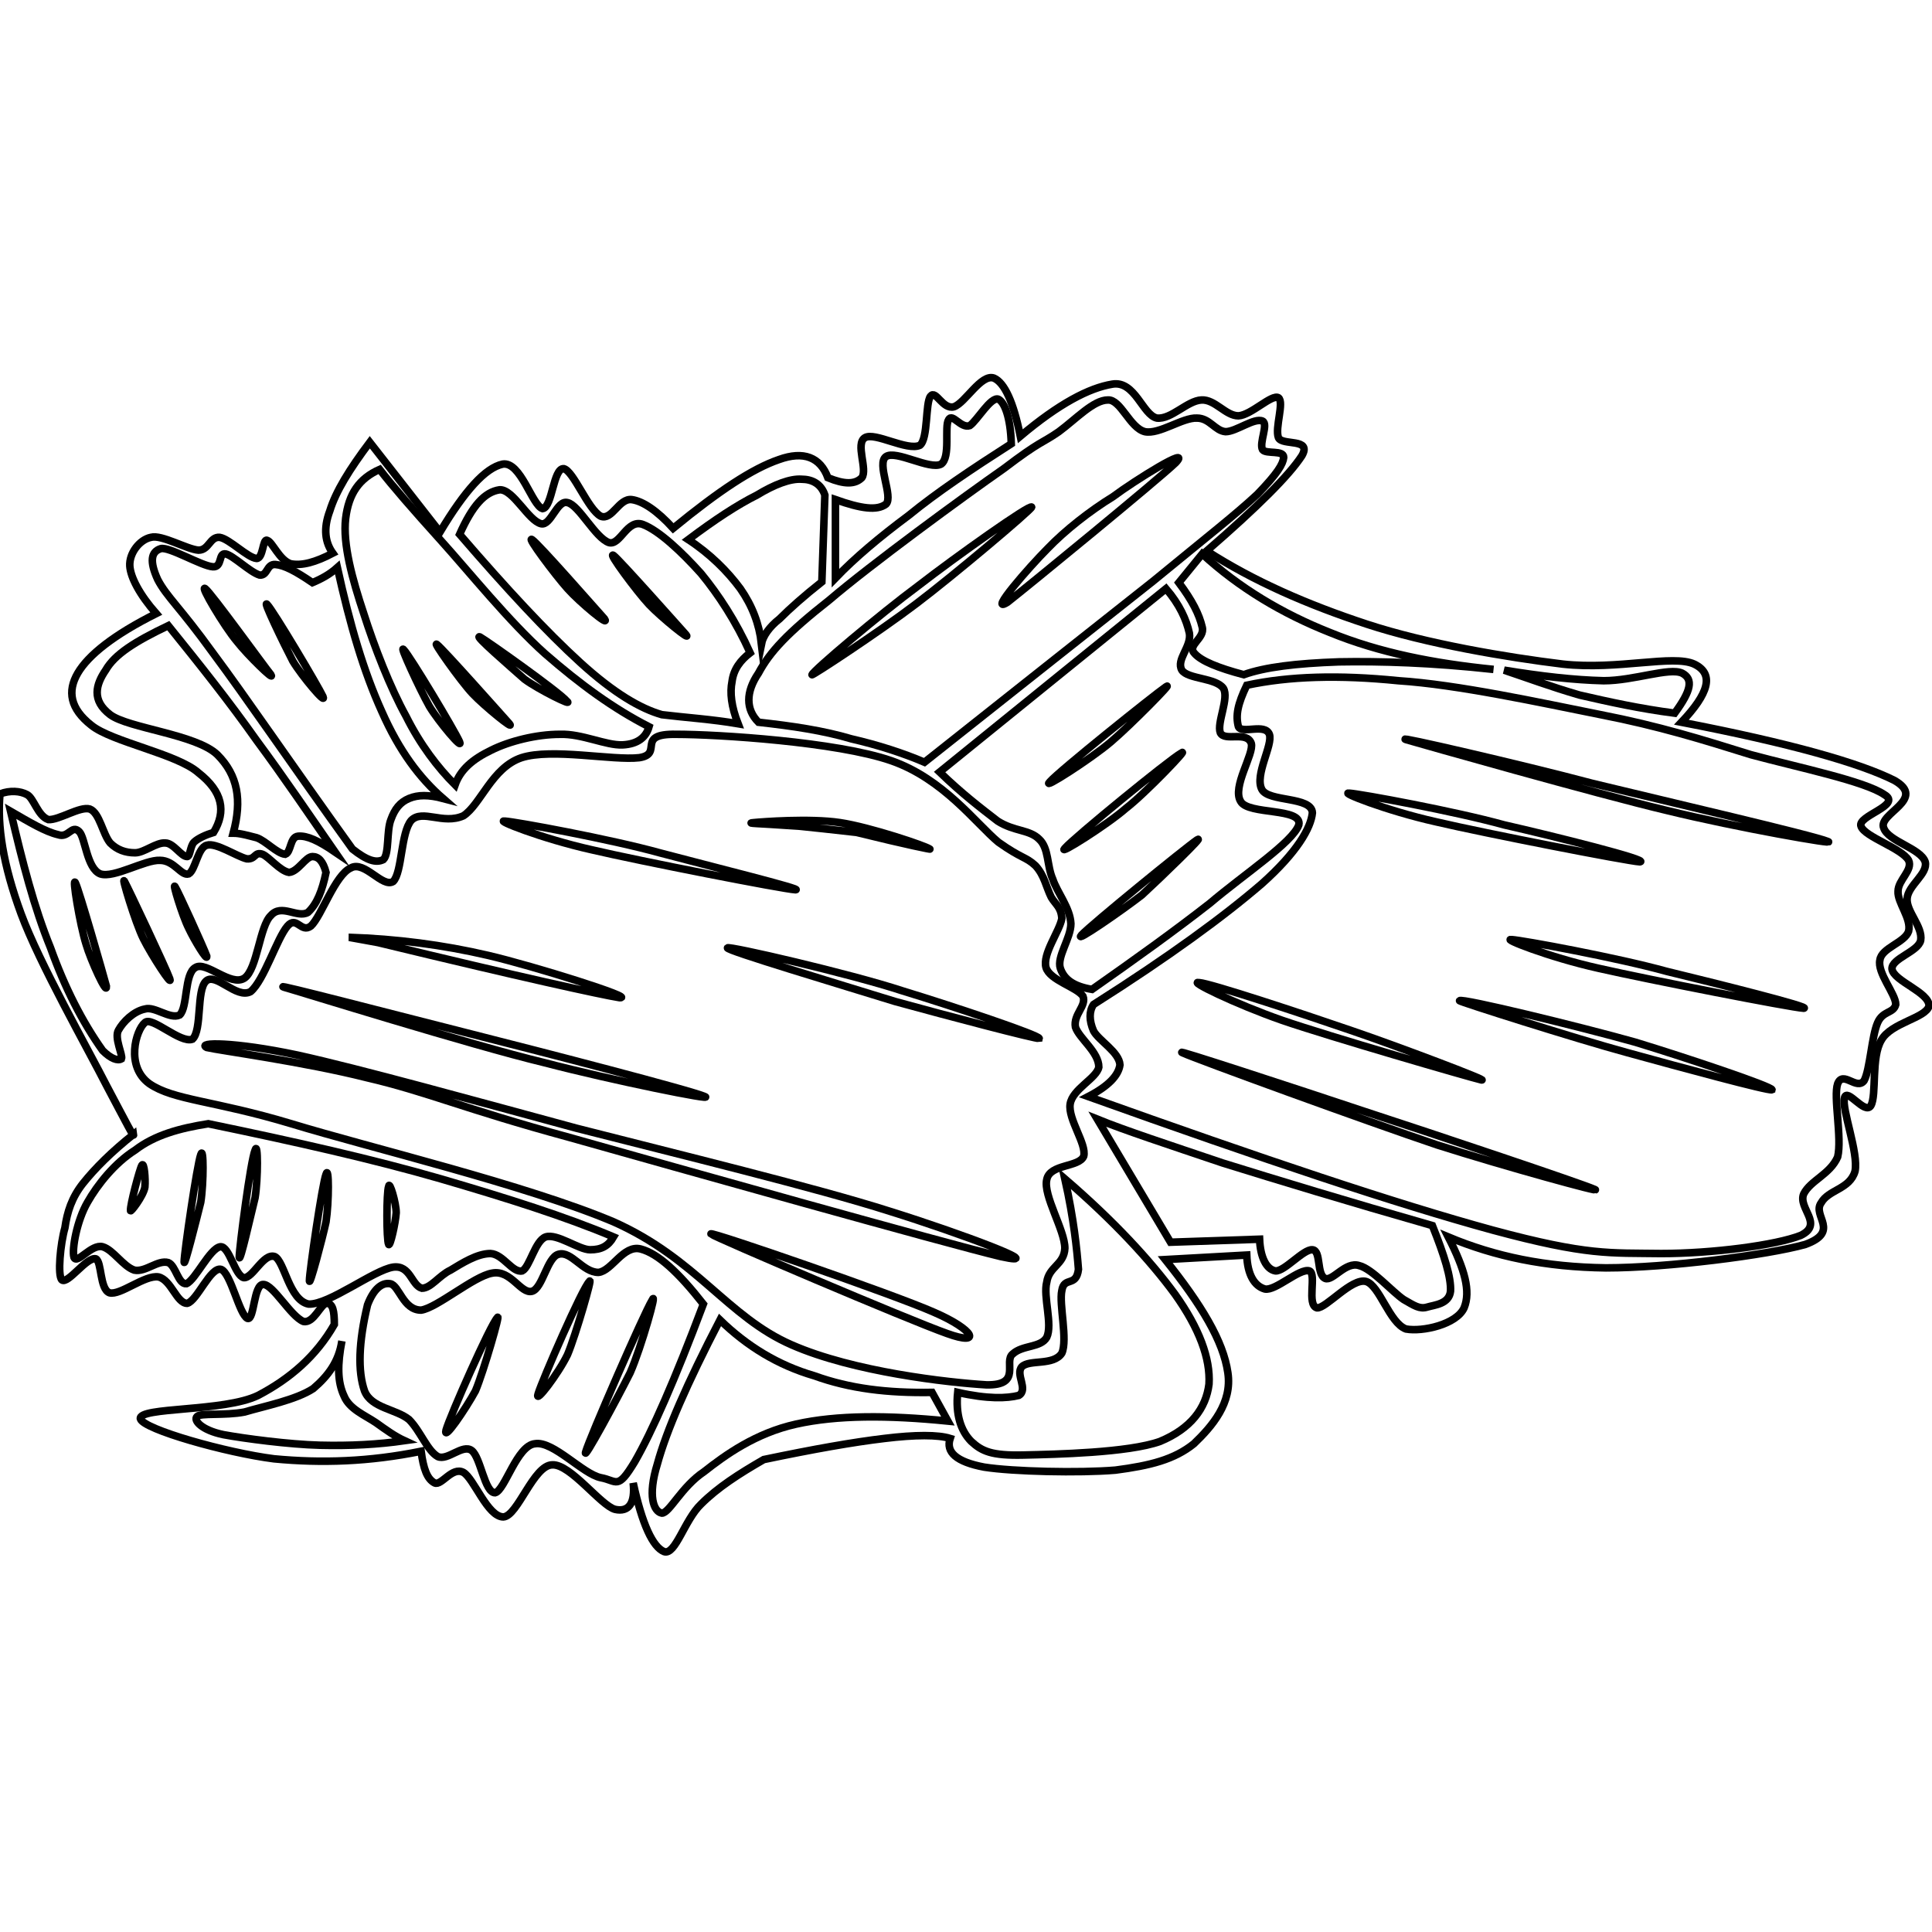 <?xml version="1.0" encoding="utf-8"?>
<!-- Generator: Adobe Illustrator 17.0.0, SVG Export Plug-In . SVG Version: 6.00 Build 0)  -->
<!DOCTYPE svg PUBLIC "-//W3C//DTD SVG 1.1//EN" "http://www.w3.org/Graphics/SVG/1.1/DTD/svg11.dtd">
<svg version="1.1" id="Layer_1" xmlns:x="http://ns.adobe.com/Extensibility/1.0/" xmlns:i="http://ns.adobe.com/AdobeIllustrator/10.0/" xmlns:graph="http://ns.adobe.com/Graphs/1.0/"
	 xmlns="http://www.w3.org/2000/svg" xmlns:xlink="http://www.w3.org/1999/xlink" xmlns:a="http://ns.adobe.com/AdobeSVGViewerExtensions/3.0/"
	 x="0px" y="0px" width="256px" height="256px" viewBox="0 0 256 256" style="enable-background:new 0 0 256 256;"
	 xml:space="preserve">
<path style="fill:none;stroke:#000000;stroke-miterlimit:10;" d="M28.3,110.3c-1,0.3-2.1,0.8-2.6,1.3c-0.5,0.5-0.5,1.9-0.9,1.9
	c-0.8,0-1.8-1.8-2.9-1.8c-1.2-0.1-2.8,1.3-4,1.3c-1.3,0-2.4-0.4-3.3-1.3c-1-1.2-1.4-4-2.7-4.5c-1.3-0.4-4.1,1.5-5.5,1.4
	c-1.4-0.5-1.9-2.8-2.8-3.3s-2.3-0.6-3.6-0.1c-0.4,4.2,0.4,9.4,2.8,15.9c2.4,6.5,8.8,17.8,11.4,22.9c2.6,4.9,3.6,6.9,3.5,6.3
	c-2.9,2.3-5.1,4.5-6.7,6.5c-1.5,1.9-2.1,3.8-2.4,5.9c-0.6,2.1-1,6.3-0.4,6.9c0.8,0.6,3.3-3.1,4.5-2.8c0.8,0.4,0.5,4,1.8,4.5
	c1.4,0.4,4.7-2.4,6.5-2.1c1.7,0.4,2.4,3.5,3.8,3.5c1.3-0.3,3.1-4.9,4.5-4.5c1.3,0.5,2.4,6,3.5,6.5c0.9,0.3,0.8-4.6,2.1-4.5
	c1.3,0,3.6,4.2,5.3,4.9c1.4,0.3,2.3-2.4,3.1-2.4c0.8,0,1,1,1,2.8c-2.4,4.2-5.9,7.2-10.1,9.4c-4.5,2.2-15.9,1.5-15.6,3.1
	c0.4,1.4,11.4,4.5,17.7,5.3c6.3,0.6,12.6,0.4,19.5-1c0.3,2.3,0.8,3.7,1.8,4.2c0.9,0.4,2.3-2.2,3.8-1.4c1.4,0.8,3.2,5.9,5.3,5.9
	c1.9-0.1,4-6.9,6.5-6.9c2.4-0.1,6.4,5.4,8.3,5.9c1.8,0.4,2.7-0.8,2.4-3.5c1.2,5.5,2.6,8.5,4.1,9.1c1.5,0.5,2.7-4.2,4.9-6.3
	c2.2-2.2,5-4,8.3-5.9c6.7-1.4,11.8-2.3,16-2.8c4.1-0.5,7.1-0.5,8.7,0c-0.6,1.8,0.8,3.1,4.5,3.8c3.8,0.6,12.6,0.8,17.4,0.4
	c4.6-0.6,7.8-1.4,10.4-3.5c2.4-2.3,5.1-5.4,4.5-9.4c-0.6-4.2-3.5-9-8.3-15l10.8-0.6c0.1,2.6,1,4.1,2.4,4.5c1.4,0.3,4.6-2.8,5.9-2.4
	c1,0.4-0.4,4.5,1,4.9c1.2,0.1,4.6-4,6.5-3.5c1.8,0.5,3.1,5.5,5.3,6.3c2.2,0.4,6.7-0.6,7.7-2.8c0.9-2.2,0.1-5.1-2.1-9.4
	c6.2,2.6,12.9,4,20.9,4.1c8.1,0,21.4-1.7,26.4-3.1c4.7-1.7,0.9-3.8,2.1-5.5c1-1.8,3.8-1.8,4.5-4.2c0.5-2.4-1.8-8.3-1.4-9.7
	c0.3-1.5,2.7,2.3,3.5,1c0.8-1.4,0-6.4,1.4-8.7c1.3-2.3,5.9-2.9,6.3-4.5c0.1-1.8-4.7-3.3-4.9-4.9c-0.1-1.4,3.5-2.3,3.8-3.8
	c0.3-1.8-1.9-3.8-1.8-5.5c0.1-1.8,2.8-3.3,2.4-4.9c-0.6-1.8-4.9-2.7-5.5-4.5c-0.8-1.9,5.8-3.8,1.4-6.3c-4.6-2.3-13.7-4.9-28.2-7.7
	c3.6-3.8,4.4-6.4,1.7-7.7c-2.8-1.3-10.1,0.8-17.4,0c-7.4-0.9-18.1-2.7-26-5.3S166.1,77,159.9,73c6.8-5.9,10.9-10,12.6-12.6
	c1.4-2.4-2.6-1.3-3.1-2.4c-0.5-1.3,0.8-4.7,0-5.3c-0.9-0.5-3.6,2.3-5.3,2.4c-1.7,0-3.1-2.2-4.9-2.1c-1.9,0.1-4,2.6-5.9,2.4
	c-1.9-0.4-2.9-5-5.9-4.5c-3.1,0.5-7.1,2.6-12.2,6.9c-0.9-4.5-2.1-7.1-3.5-7.7c-1.7-0.6-3.8,3.3-5.3,3.8c-1.5,0.4-2.4-2.3-3.1-1.4
	s-0.3,5.6-1.4,6.5c-1.7,0.8-6-1.8-7.3-1s0.4,4.2-0.4,5.3c-0.9,0.9-2.3,0.9-4.5,0c-1-2.7-3.2-3.6-6.5-2.4c-3.5,1.2-7.9,4.1-14,9.1
	c-2.1-2.3-4-3.6-5.5-3.8C82,66,81.1,69,79.6,68.4c-1.7-0.9-3.6-6-4.9-6.3c-1.4-0.1-1.5,5.1-2.8,5.3c-1.4-0.4-2.9-6.3-5.3-5.9
	c-2.3,0.5-5,3.5-8.3,9L49,58.6c-2.7,3.6-4.5,6.5-5.3,9.1c-0.9,2.4-0.6,4.2,0.4,5.6c-2.3,1.2-4.1,1.7-5.6,1.4
	c-1.5-0.5-2.4-2.9-3.1-3.1c-0.6-0.3-0.5,2.4-1.4,2.4c-1.2-0.1-3.6-2.6-4.9-2.8c-1.3-0.1-1.4,1.7-2.8,1.7c-1.5-0.1-4.9-2.1-6.3-1.7
	c-1.5,0.3-2.9,2.1-2.8,3.8c0.1,1.5,1.3,3.8,3.5,6.3c-5.6,2.8-9,5.5-10.4,7.9s-1,4.7,1.8,6.9c2.7,2.2,11.4,3.8,14.2,6.3
	C29.5,104.9,30,107.5,28.3,110.3L28.3,110.3z"/>
<path style="fill:none;stroke:#000000;stroke-miterlimit:10;" d="M38.6,148.9c-10.3-3.1-15.6-3.1-18.8-5.3c-3.2-2.3-1.8-7.1-0.6-8.1
	c0.9-0.9,4.7,2.8,6.3,2.2c1.3-1.2,0.5-6.5,1.8-7.7s4,2.4,5.9,1.4c1.8-1.5,3.5-7.1,4.9-8.7c1.2-1.4,1.8,1,3.1,0
	c1.4-1.3,3.2-6.8,5.3-7.7c1.8-1,4.2,2.7,5.6,1.8c1.2-1.2,1-6.5,2.4-8.1c1.5-1.5,4.2,0.6,6.9-0.6c2.3-1.5,3.8-6.4,7.7-7.7
	c4-1.3,12.1,0.4,15.6,0c3.3-0.5-0.6-3.2,4.9-3.1c5.5,0,21.3,1,28.5,3.5c6.9,2.4,11.2,8.3,14.2,10.8c3.1,2.2,3.6,1.9,4.9,3.1
	c1.2,1.3,1.4,2.8,2.1,4.2c0.6,1,1.3,1.3,1.4,2.8c-0.3,1.7-2.6,4.7-2.1,6.5c0.5,1.7,4.1,2.6,4.9,3.8c0.5,1.3-1.3,2.4-1,4.1
	c0.5,1.5,3.1,3.3,3.1,5.3c-0.3,1.5-3.5,2.9-3.8,4.9s2.2,5.3,1.8,6.9c-0.6,1.5-4.5,1-4.9,3.1c-0.5,2.1,2.4,6.7,2.4,9.1
	c-0.1,2.2-2.1,2.4-2.4,4.5c-0.5,1.9,0.8,5.6,0,7.3c-0.8,1.4-3.2,1-4.5,2.2c-1.3,1,1.3,4.2-3.5,4.1c-5-0.3-17.6-1.7-25.8-5.3
	c-8.5-3.7-12.6-11.4-23.6-16.3C69.7,157,49.1,152.1,38.6,148.9L38.6,148.9z"/>
<path style="fill:none;stroke:#000000;stroke-miterlimit:10;" d="M27.4,138.8c1.7,0.4,12.9,1.9,21.2,4c7.8,1.8,12.8,4.1,26.8,7.9
	c14.2,4,49.7,14,57.2,15.8c6.9,1.5-5.4-3.1-14.7-6c-9.7-3.1-28.2-7.6-41.5-11c-13.3-3.6-28.8-7.9-37-9.7
	C30.9,138,26,138.1,27.4,138.8z"/>
<path style="fill:none;stroke:#000000;stroke-miterlimit:10;" d="M94.2,163.5c0.4,0.4,26.2,11.4,31.3,13.2c4.7,1.7,3.6-0.5-1.7-2.8
	C118.4,171.5,94,163.1,94.2,163.5z"/>
<path style="fill:none;stroke:#000000;stroke-miterlimit:10;" d="M37.6,130.8c1.8,0.5,24.9,7.7,34.5,10c9.2,2.4,22.7,5.1,21.3,4.5
	c-1.8-0.8-21.5-5.9-31-8.3S36,130.2,37.6,130.8z"/>
<path style="fill:none;stroke:#000000;stroke-miterlimit:10;" d="M50.1,124.9c19,4.6,29.5,6.9,32,7.3c2.3,0.1-11.4-4.2-17.4-5.6
	c-6-1.4-12.2-2.2-18.5-2.4C46.3,124.2,50.1,124.9,50.1,124.9z"/>
<path style="fill:none;stroke:#000000;stroke-miterlimit:10;" d="M96.4,125.6c-0.3,0.3,15.1,4.9,22.2,7.1c6.9,1.9,18.7,5,19.1,4.9
	c0.1-0.4-11.2-4.2-18.1-6.3C112.6,129,96.5,125.3,96.4,125.6z"/>
<path style="fill:none;stroke:#000000;stroke-miterlimit:10;" d="M105.4,117.9c-1.7-0.1-20.6-3.8-27-5.3c-6.7-1.5-12.9-4-11.5-3.8
	c1.5,0.1,14,2.4,20.5,4.2C93.8,114.7,106.7,117.9,105.4,117.9z"/>
<path style="fill:none;stroke:#000000;stroke-miterlimit:10;" d="M113.5,110.3c6.9,1.7,10,2.3,9.7,2.2c-0.5-0.4-7.9-2.9-11.9-3.5
	c-4-0.6-10.4-0.1-11.4,0c-1.2,0.1,0.5,0.1,4.9,0.4C104.7,109.3,113.5,110.3,113.5,110.3z"/>
<path style="fill:none;stroke:#000000;stroke-miterlimit:10;" d="M100.5,95.7c-1.7-1.7-1.7-4,0-6.5c1.5-2.8,3.8-5.3,9.4-9.7
	c5.5-4.7,17.8-13.7,23.1-17.4c5-3.8,5-3.3,7.3-4.9c2.3-1.7,4.6-4.2,6.5-4.2c1.7-0.1,2.9,3.7,4.9,4.2c1.9,0.4,5-1.9,6.9-1.8
	c1.7,0,2.4,1.7,3.8,1.8c1.4,0,3.8-1.9,4.9-1.4c0.8,0.4-0.5,2.9,0,3.8c0.5,0.6,2.8,0,2.8,1c-0.1,0.9-0.8,2.1-3.5,4.9
	c-2.9,2.7-6.5,5.5-13.8,11.5c-7.6,6-17.3,13.7-30.3,24c-2.8-1.2-6.2-2.3-9.7-3.1C109.1,96.8,105,96.2,100.5,95.7L100.5,95.7z"/>
<path style="fill:none;stroke:#000000;stroke-miterlimit:10;" d="M107.6,89.4c0.1-0.5,9.1-8.1,14.1-11.8c4.9-3.8,14.9-10.9,15-10.4
	c-0.1,0.4-10.4,9.1-15.3,12.8C116.4,83.8,107.4,89.7,107.6,89.4z"/>
<path style="fill:none;stroke:#000000;stroke-miterlimit:10;" d="M138.8,72.7c2.3-2.4,5.6-5,8.7-6.9c2.8-2.1,10.5-6.9,8.3-4.5
	c-2.4,2.3-19.5,16.3-22.3,18.5C130.8,81.5,136.4,75.1,138.8,72.7z"/>
<path style="fill:none;stroke:#000000;stroke-miterlimit:10;" d="M154.5,78c1.8,2.1,2.7,4.1,3.1,5.9c0.3,1.8-1.8,3.5-1,4.9
	c0.8,1.2,4.5,1,5.5,2.4c0.8,1.3-0.9,4.6-0.4,5.9c0.6,1.2,3.5-0.3,4.1,1.4c0.4,1.4-2.6,5.8-1.4,7.7c1,1.8,8.2,0.8,7.7,3.1
	c-0.8,2.3-7.2,6.5-11.8,10.4c-4.6,3.6-9.9,7.4-15.6,11.4c-2.4-0.4-3.7-1.3-4.2-2.8c-0.5-1.5,1.4-4,1.4-5.9c-0.1-2.1-1.8-4.1-2.4-5.9
	c-0.8-1.8-0.5-4.1-1.8-5.3c-1.3-1.3-3.3-1-5.5-2.4c-2.2-1.7-4.7-3.6-7.7-6.5C134.5,94.2,144.5,86.1,154.5,78z"/>
<path style="fill:none;stroke:#000000;stroke-miterlimit:10;" d="M139.1,103.6c1.2-1.4,13.8-11.5,15.4-12.6c1.2-0.9-4.7,5.1-7.3,7.3
	C144.5,100.6,137.9,104.8,139.1,103.6z"/>
<path style="fill:none;stroke:#000000;stroke-miterlimit:10;" d="M141.1,112.4c1.2-1.4,13.8-11.7,15.4-12.6c1.3-1-4.7,5.3-7.3,7.3
	C146.7,109.3,140,113.5,141.1,112.4z"/>
<path style="fill:none;stroke:#000000;stroke-miterlimit:10;" d="M143.3,123.9c1.3-1.4,13.7-11.5,15.3-12.6c1.3-0.9-4.9,5.1-7.3,7.3
	C148.6,120.7,142.2,125.1,143.3,123.9z"/>
<path style="fill:none;stroke:#000000;stroke-miterlimit:10;" d="M165.2,90.8c5.6-1.2,12.2-1.4,20.1-0.6c7.8,0.5,18.8,2.9,26.8,4.5
	c7.7,1.5,13.5,3.3,19.9,5.3c6.3,1.7,15.1,3.5,17.7,5.3c2.4,1.4-3.7,2.8-3.1,4.2c0.5,1.4,5.4,2.9,6.3,4.5c0.6,1.3-1.4,2.6-1.4,4.1
	c-0.1,1.5,1.8,3.6,1.4,5.3c-0.5,1.5-3.6,2.2-3.8,3.8c-0.4,1.7,2.1,4.5,2.1,5.9c-0.3,1.2-1.7,0.8-2.4,2.4c-0.8,1.8-1,6.2-1.8,7.7
	c-1,1.3-2.8-1.4-3.5,0.4c-0.6,1.7,0.6,7.2,0,9.7c-1,2.3-3.6,3.1-4.5,4.9c-0.8,1.9,2.7,4-0.4,5.5c-3.3,1.3-11.7,2.4-18.5,2.4
	c-6.8-0.1-9.7,0.3-22.3-3.1c-12.8-3.5-30.4-9.4-53.6-17.7c2.7-1.4,4-2.8,4.2-4.2c-0.1-1.7-2.8-3.2-3.5-4.5c-0.6-1.4-0.6-2.6,0-3.5
	c10.1-6.4,17.3-11.7,22.3-16c4.7-4.2,6.5-7.4,6.7-9.4c-0.1-2.2-5.8-1.4-6.7-3.1c-1-1.9,1.5-5.9,1-7.3c-0.6-1.5-3.6,0-4.1-1
	C163.7,94.8,164,93.3,165.2,90.8L165.2,90.8z"/>
<path style="fill:none;stroke:#000000;stroke-miterlimit:10;" d="M156.7,139.5c1.7,0.8,24.5,9.1,33.7,12.2
	c9.1,2.9,22.3,6.5,20.9,5.9c-1.8-0.8-21.2-7.3-30.4-10.3C171.6,144.2,155.1,138.8,156.7,139.5z"/>
<path style="fill:none;stroke:#000000;stroke-miterlimit:10;" d="M186.3,98c1.7,0.5,25.3,7.2,34.6,9.4c9.4,2.3,22.7,4.6,21.3,4.1
	c-1.9-0.8-21.7-5.4-31.2-7.7C201.6,101.3,184.6,97.4,186.3,98z"/>
<path style="fill:none;stroke:#000000;stroke-miterlimit:10;" d="M217.3,114.2c-1.7-0.1-20.6-3.8-27-5.3c-6.7-1.5-12.9-4-11.5-3.8
	c1.5,0.1,14,2.4,20.5,4.2C205.9,110.8,218.7,114,217.3,114.2z"/>
<path style="fill:none;stroke:#000000;stroke-miterlimit:10;" d="M239,133.6c-1.7-0.1-20.6-3.8-27.2-5.3c-6.7-1.5-12.9-4-11.5-3.8
	c1.5,0.1,14,2.4,20.5,4.2C227.4,130.3,240.2,133.5,239,133.6L239,133.6z"/>
<path style="fill:none;stroke:#000000;stroke-miterlimit:10;" d="M196.3,143.1c-1.7-0.4-20.3-5.8-26.4-7.9c-6.3-2.2-12.6-5.3-11-5
	c1.5,0.1,13.6,4.1,20,6.3C185.1,138.6,197.5,143.3,196.3,143.1z"/>
<path style="fill:none;stroke:#000000;stroke-miterlimit:10;" d="M193.4,132.6c-0.1,0.1,15.3,5,22.3,6.9c6.9,1.9,18.7,5.1,19.1,4.9
	c0.1-0.4-11.2-4.2-18.1-6.3C209.6,136.1,193.6,132.2,193.4,132.6L193.4,132.6z"/>
<path style="fill:none;stroke:#000000;stroke-miterlimit:10;" d="M159.3,73.4l-3.1,3.8c1.8,2.4,2.7,4.2,3.1,5.9
	c0.4,1.5-2.1,2.4-1,3.5c0.9,1,3.1,1.9,6.5,2.8c2.8-1,6.9-1.5,12.6-1.7c5.5-0.1,12.3,0.1,20.5,1c-7.9-0.8-15.1-2.2-21.7-4.9
	C169.9,81.3,164.2,77.9,159.3,73.4L159.3,73.4z"/>
<path style="fill:none;stroke:#000000;stroke-miterlimit:10;" d="M199.3,88.8c4.9,0.8,9.2,1.3,13.2,1.4c4,0,8.7-1.8,10.4-1
	c1.5,0.8,1.2,2.3-1,5.3c-4.6-0.6-8.7-1.5-12.6-2.4C205.5,91,202.3,89.8,199.3,88.8L199.3,88.8z"/>
<path style="fill:none;stroke:#000000;stroke-miterlimit:10;" d="M145.4,148.3l9.7,16.3l11.8-0.4c0.1,2.4,0.9,4,2.1,4.2
	c1.2,0.1,3.7-2.9,4.9-2.8c1.2,0.1,0.5,3.3,1.7,3.8c1,0.4,2.7-2.3,4.5-1.7c1.7,0.4,4.4,3.5,5.9,4.5c1.4,0.8,2.1,1.3,3.1,1
	c1-0.3,2.9-0.4,3.1-2.1c0.1-1.8-0.8-4.7-2.4-8.7c-11.2-3.2-20.4-6-27.8-8.3C154.6,151.6,149.1,149.8,145.4,148.3z"/>
<path style="fill:none;stroke:#000000;stroke-miterlimit:10;" d="M141.1,156.2c6.5,5.6,11.3,10.8,14.6,15.3
	c3.2,4.5,4.7,8.5,4.5,11.9c-0.4,3.2-2.4,5.9-6.5,7.6c-4.2,1.5-13.8,1.7-18.1,1.8c-4.2,0.1-5.5-0.5-6.9-1.8c-1.4-1.4-2.1-3.6-1.8-6.5
	c4,0.9,6.5,0.8,8.1,0.4c1.3-0.8-0.5-2.8,0.4-3.8c1-1,4.2-0.1,5.3-1.8c0.8-1.8-0.4-6.5,0-8.3c0.3-1.9,1.9-0.4,2.2-2.8
	C142.7,165.6,142.3,161.6,141.1,156.2z"/>
<path style="fill:none;stroke:#000000;stroke-miterlimit:10;" d="M48.7,172.9c-1.2,5-1.3,8.8-0.4,11.4c0.9,2.3,4.2,2.4,5.9,3.8
	c1.5,1.5,2.4,4.1,3.8,4.9c1.3,0.6,3.3-1.7,4.5-0.8c1.2,0.9,1.7,5.6,3.1,5.6c1.3-0.3,2.9-6.3,5.3-6.5c2.4-0.4,6.3,4,8.7,4.5
	c2.2,0.4,2.2,1.7,4.5-2.1c2.3-4,5.3-10.8,9.1-20.9c-3.3-4.2-6-6.7-8.3-7.3s-3.8,2.9-5.6,3.1c-2.1,0-3.6-2.9-5.3-2.4
	c-1.5,0.4-2.1,4.5-3.5,4.9c-1.5,0.4-2.8-2.9-5.3-2.4c-2.4,0.4-7.3,4.6-9.4,4.9c-2.4,0-2.9-3.3-4.1-3.5
	C50.6,169.9,49.5,170.8,48.7,172.9L48.7,172.9z"/>
<path style="fill:none;stroke:#000000;stroke-miterlimit:10;" d="M71.3,184.7c0.5-1.7,5.9-14.1,6.8-14.9c0.5-0.9-1.8,7.1-2.9,9.7
	C74,182,70.8,186.2,71.3,184.7z"/>
<path style="fill:none;stroke:#000000;stroke-miterlimit:10;" d="M77.6,192.4c0.5-1.8,7.7-18.3,8.8-20.1c0.8-1.7-1.4,6.2-2.9,9.6
	C81.8,185.3,77.2,193.8,77.6,192.4z"/>
<path style="fill:none;stroke:#000000;stroke-miterlimit:10;" d="M59.1,189.5c0.5-1.8,5.9-14,6.8-14.9c0.5-0.9-1.8,7.1-2.9,9.7
	C61.7,186.7,58.7,191.1,59.1,189.5z"/>
<path style="fill:none;stroke:#000000;stroke-miterlimit:10;" d="M95.4,174.9c-4.4,8.5-7.1,14.7-8.3,19.1c-1.3,4.2-0.5,6.3,0.6,6.5
	c1,0,2.6-3.5,5.6-5.5c2.8-2.2,6.8-5.1,12.2-6.3c5.4-1.2,12.1-1.2,20.1-0.4l-2.1-3.8c-5.9,0.1-10.9-0.5-15.6-2.2
	C103.1,180.9,99,178.4,95.4,174.9z"/>
<path style="fill:none;stroke:#000000;stroke-miterlimit:10;" d="M45.3,177.7c-0.4,2.7-1.8,4.6-3.8,6.3c-2.3,1.5-6.4,2.3-9.1,3.1
	c-2.6,0.5-5.9,0.1-6.3,0.6c-0.5,0.5,0.6,1.8,3.5,2.4c2.7,0.5,8.7,1.3,12.8,1.4c4,0.1,7.7-0.1,11.2-0.6c-1.3-0.6-2.4-1.4-3.8-2.4
	c-1.5-1-3.5-1.8-4.2-3.5C44.7,183.1,44.7,180.8,45.3,177.7z"/>
<path style="fill:none;stroke:#000000;stroke-miterlimit:10;" d="M27.6,148.9c-3.8,0.6-7.1,1.5-9.7,3.5c-2.7,1.7-5,4.6-6.3,6.9
	c-1.4,2.4-2.1,6.2-1.8,7.3c0.4,1,2.3-1.8,3.8-1.4c1.4,0.4,2.7,2.6,4.2,3.1c1.5,0.3,3.1-1.4,4.5-1c1,0.4,1.3,2.9,2.4,2.8
	c1.2-0.5,3.1-4.7,4.5-4.9c1.2-0.1,1.9,3.8,3.1,4.1c1.2,0.1,2.6-3.3,4.1-2.8c1.3,0.6,1.9,5.8,4.5,6.3c2.7,0.1,8.6-4.5,11.2-4.9
	c2.3-0.3,2.4,2.4,3.8,2.8c1.2,0,2.3-1.7,3.8-2.4c1.5-0.9,3.5-2.2,5.3-2.2c1.7,0.1,2.9,2.6,4.2,2.3c1-0.5,1.7-4,3.1-4.5
	c1.5-0.5,4.4,1.7,5.9,1.7c1.5,0,2.4-0.5,3.1-1.7c-6.4-2.7-14-5.1-22.9-7.7C49.4,153.6,39.2,151.3,27.6,148.9L27.6,148.9z"/>
<path style="fill:none;stroke:#000000;stroke-miterlimit:10;" d="M24.4,167.2c0-1.2,1.7-12.8,2.2-14.2c0.4-1.3,0.4,3.8,0,6.3
	C26,161.7,24.4,168.1,24.4,167.2z"/>
<path style="fill:none;stroke:#000000;stroke-miterlimit:10;" d="M31.7,166.6c0-1.2,1.5-12.8,2.1-14.2c0.4-1.3,0.4,3.8,0,6.3
	C33.2,161.1,31.8,167.4,31.7,166.6z"/>
<path style="fill:none;stroke:#000000;stroke-miterlimit:10;" d="M41,169.7c0-1.2,1.7-12.8,2.2-14.1c0.4-1.3,0.4,3.7,0,6.3
	C42.7,164.2,41,170.6,41,169.7z"/>
<path style="fill:none;stroke:#000000;stroke-miterlimit:10;" d="M51.5,164.9c-0.3-0.6-0.3-6.9,0-7.7c0.1-0.8,1,2.2,1,3.5
	C52.4,162.1,51.7,165.2,51.5,164.9z"/>
<path style="fill:none;stroke:#000000;stroke-miterlimit:10;" d="M17.3,160.4c-0.1-0.6,1.2-5.5,1.5-6c0.3-0.5,0.5,1.8,0.4,2.9
	C19,158.5,17.2,160.8,17.3,160.4z"/>
<path style="fill:none;stroke:#000000;stroke-miterlimit:10;" d="M13.6,139.2c-2.7-3.8-5-8.3-6.9-13.6c-2.2-5.4-3.7-11.3-5.3-18.1
	c2.6,1.5,4.6,2.7,6.3,3.1c1.4,0.5,1.8-1.4,2.8-0.4c0.8,0.8,1,4.9,2.8,5.6c1.8,0.6,5.9-1.9,7.9-1.8c1.9,0,2.8,2.1,3.8,1.8
	c0.9-0.5,1.2-3.5,2.4-3.8c1.2-0.4,4,1.5,5.3,1.8c1.2,0.1,1-1,2.1-0.6c0.9,0.4,2.3,2.2,3.5,2.4c1.2-0.1,2.2-2.1,3.1-2.1
	c0.8,0,1.4,0.6,1.8,2.1c-0.5,2.4-1.2,4.2-2.4,5.3c-1.4,0.8-3.5-1.2-4.9,0.4c-1.5,1.4-1.8,7.1-3.5,8.3c-1.8,1.2-5.1-2.3-6.5-1.4
	c-1.5,0.8-1,5.3-2.1,6.3c-1.3,0.6-3.3-1.2-4.6-0.8c-1.5,0.3-2.9,1.7-3.5,2.8c-0.6,1,0.6,3.3,0.4,3.8
	C15.6,140.6,14.7,140.3,13.6,139.2z"/>
<path style="fill:none;stroke:#000000;stroke-miterlimit:10;" d="M10,117c0.5,1,3.7,12.2,4.1,13.7c0.1,1.3-2.1-3.5-2.7-5.6
	C10.6,122.6,9.5,115.9,10,117z"/>
<path style="fill:none;stroke:#000000;stroke-miterlimit:10;" d="M16.5,116.8c0.5,0.9,5.5,11.5,6,12.9c0.4,1.2-2.4-3.1-3.5-5.3
	S16,115.8,16.5,116.8z"/>
<path style="fill:none;stroke:#000000;stroke-miterlimit:10;" d="M23.2,117.5c0.4,0.6,3.8,8.1,4.2,9.2c0.1,0.8-1.7-2.2-2.4-3.7
	C24.1,121.2,22.8,116.8,23.2,117.5z"/>
<path style="fill:none;stroke:#000000;stroke-miterlimit:10;" d="M41.4,77.2c-2.2-1.5-3.7-2.3-4.9-2.4c-1.2-0.1-1,1.5-2.1,1.4
	c-1.3-0.4-3.5-2.6-4.5-2.8s-0.4,1.8-1.7,1.7c-1.5-0.1-5.8-2.7-6.9-2.4c-1.3,0.4-1.5,1.7-0.4,4.1c1.2,2.3,2.9,3.6,7.3,9.7
	c4.4,5.9,10.3,14.6,18.5,26c1.9,1.5,3.1,1.9,4.1,1.4c0.8-0.8,0.4-3.8,1-5.3c0.5-1.4,1.2-2.3,2.4-2.8c1.2-0.5,2.6-0.5,4.5,0
	c-3.1-2.7-5.8-6.3-8.1-11.5c-2.4-5.3-4.2-11.4-5.9-19.1C43.7,76.1,42.6,76.7,41.4,77.2z"/>
<path style="fill:none;stroke:#000000;stroke-miterlimit:10;" d="M27.2,78c0.8,0.6,7.8,10.3,8.7,11.4c0.6,1-3.1-2.6-4.5-4.4
	C29.7,83,26.4,77.4,27.2,78z"/>
<path style="fill:none;stroke:#000000;stroke-miterlimit:10;" d="M35.4,80.1c0.8,0.8,6.8,10.9,7.4,12.2c0.5,1.2-2.8-2.7-4-4.7
	C37.6,85.3,34.7,79.3,35.4,80.1z"/>
<path style="fill:none;stroke:#000000;stroke-miterlimit:10;" d="M22.3,82.9c-4.4,2.1-7.1,3.8-8.3,5.9c-1.3,1.9-1.9,4,0.6,5.9
	c2.4,1.8,11.4,2.6,14.2,5.3c2.7,2.7,3.3,6,2.1,10.4c0.9,0,1.9,0.3,3.1,0.6c1.2,0.4,2.7,2.1,3.8,2.2c0.8-0.3,0.6-2.3,1.7-2.4
	c1.2-0.1,2.7,0.6,4.9,2.1C41,108,37.7,103.1,34,98.1C30.4,93,26.5,88.1,22.3,82.9z"/>
<path style="fill:none;stroke:#000000;stroke-miterlimit:10;" d="M60.3,104c-2.3-2.3-4.6-5.3-6.5-9.1c-2.1-3.8-4.2-9.2-5.6-13.6
	c-1.5-4.5-2.8-9.2-2.4-12.6c0.4-3.3,1.8-5.3,4.5-6.5c1.7,2.2,4.4,5.3,8.1,9.4c3.7,4.1,9.1,10.8,13.8,15c4.7,4.1,9.1,7.3,13.8,9.7
	c-0.4,1.4-1.5,2.3-3.5,2.4c-2.2,0.1-5.4-1.5-8.3-1.4c-3.1,0-6.7,0.9-9.1,2.1C62.6,100.6,61,102,60.3,104z"/>
<path style="fill:none;stroke:#000000;stroke-miterlimit:10;" d="M57.9,85.4c0.8,0.6,8.7,9.5,9.6,10.5c0.8,1-3.3-2.3-4.9-4
	C61,90.2,57.2,84.8,57.9,85.4z"/>
<path style="fill:none;stroke:#000000;stroke-miterlimit:10;" d="M53.5,86.1c0.8,0.8,6.8,10.8,7.4,12.2c0.5,1.2-2.8-2.7-4-4.7
	C55.6,91.3,52.8,85.2,53.5,86.1z"/>
<path style="fill:none;stroke:#000000;stroke-miterlimit:10;" d="M63.6,84.4c0.9,0.5,10.5,7.3,11.5,8.5c1,0.8-3.7-1.5-5.6-2.9
	C67.7,88.4,62.6,84,63.6,84.4z"/>
<path style="fill:none;stroke:#000000;stroke-miterlimit:10;" d="M134,58.8c-0.1-3.5-0.9-5.5-1.7-5.9c-1-0.4-2.8,2.8-3.8,3.5
	c-1.2,0.4-2.3-1.7-2.8-0.8c-0.6,0.9,0.3,5-1,5.9c-1.5,0.8-6-1.9-7.3-1c-1.3,0.9,1,5.3,0,6.3c-1.2,0.9-3.3,0.6-6.7-0.6v10.4
	c2.6-2.7,5.8-5.4,9.7-8.3C124.2,65.2,128.7,62.2,134,58.8z"/>
<path style="fill:none;stroke:#000000;stroke-miterlimit:10;" d="M87.7,94.7c-2.8-0.8-6.3-2.8-10.8-6.9c-4.5-4.1-9.7-9.7-16-17
	c1.7-3.8,3.3-5.6,5.3-5.9c1.8-0.1,3.8,4.1,5.5,4.5c1.3,0.3,2.1-3.2,3.5-2.8c1.5,0.3,3.7,4.7,5.5,5.3c1.5,0.4,2.4-3.2,4.5-2.4
	c2.1,0.8,5.1,3.6,7.7,6.5c2.3,2.8,4.6,6.3,6.5,10.5c-1.3,1-2.2,2.2-2.4,3.8c-0.3,1.5-0.1,3.3,0.8,5.6C94.3,95.3,91,95.1,87.7,94.7z"
	/>
<path style="fill:none;stroke:#000000;stroke-miterlimit:10;" d="M70.5,71.5c0.9,0.6,8.6,9.4,9.6,10.5c0.8,1.2-3.3-2.2-4.9-4
	C73.5,76.1,69.7,71,70.5,71.5z"/>
<path style="fill:none;stroke:#000000;stroke-miterlimit:10;" d="M81.3,73.6c0.8,0.6,8.7,9.5,9.6,10.5c0.8,1-3.3-2.3-4.9-4
	C84.4,78.4,80.4,73,81.3,73.6z"/>
<path style="fill:none;stroke:#000000;stroke-miterlimit:10;" d="M100.9,85.3c-0.3-2.6-1.2-5-2.8-7.3c-1.7-2.3-4-4.6-6.9-6.5
	c3.6-2.7,6.5-4.6,9.1-5.9c2.3-1.4,4.4-2.2,5.9-2.1c1.4,0,2.6,0.6,3.1,2.1l-0.4,11.5c-2.4,1.9-4.2,3.5-5.6,4.9
	C101.9,83.1,101.1,84.3,100.9,85.3z"/>
</svg>
